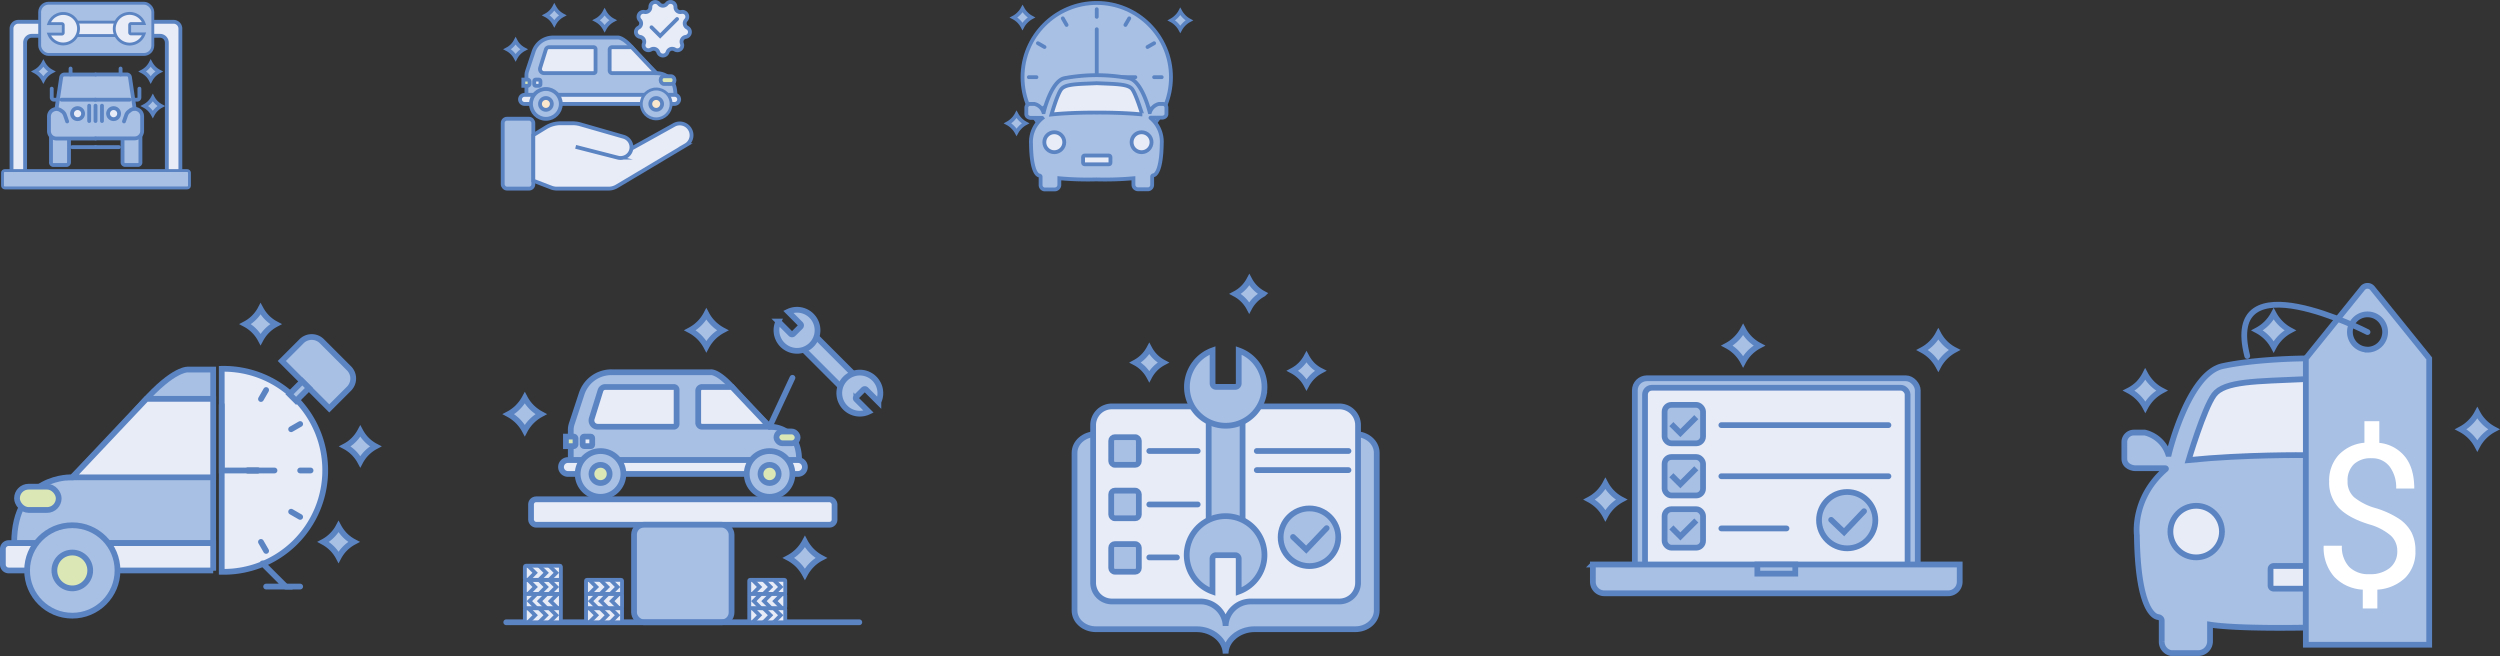 <svg xmlns="http://www.w3.org/2000/svg" viewBox="0 0 651.45 171.07"><rect x="0" y="0" width="651.45" height="171.07" fill="#333333" stroke="none"/><defs><style>.cls-1,.cls-10,.cls-3,.cls-5,.cls-9{fill:#a8c0e4;}.cls-1,.cls-10,.cls-11,.cls-12,.cls-14,.cls-15,.cls-16,.cls-2,.cls-3,.cls-4,.cls-6,.cls-7,.cls-8,.cls-9{stroke:#5b84c3;}.cls-1,.cls-10,.cls-11,.cls-12,.cls-13,.cls-14,.cls-15,.cls-16,.cls-2,.cls-3,.cls-4,.cls-6,.cls-7,.cls-8,.cls-9{stroke-miterlimit:10;}.cls-11,.cls-2,.cls-4{fill:#e8ecf7;}.cls-3,.cls-4{stroke-width:0.75px;}.cls-13,.cls-14,.cls-16,.cls-6{fill:none;}.cls-13,.cls-14,.cls-15,.cls-6,.cls-9{stroke-linecap:round;}.cls-12,.cls-7{fill:#dbe8b5;}.cls-8{fill:#fbe7cb;}.cls-10,.cls-11,.cls-12,.cls-13,.cls-14,.cls-15,.cls-16{stroke-width:1.5px;}.cls-13{stroke:#265387;}.cls-15{fill:#b4e2ea;}.cls-17{fill:#fff;}</style></defs><title>about-1</title><g id="Layer_2" data-name="Layer 2"><g id="Layer_1-2" data-name="Layer 1"><g id="about-1"><g id="aboutT-icon-1"><path class="cls-1" d="M41.46,18.63a5.45,5.45,0,0,0-1.26.92,5.54,5.54,0,0,0-.93,1.26,4.91,4.91,0,0,0-.92-1.26,5.33,5.33,0,0,0-1.26-.92,5.25,5.25,0,0,0,1.26-.93,5.17,5.17,0,0,0,.92-1.25,5.44,5.44,0,0,0,.93,1.25A5.25,5.25,0,0,0,41.46,18.63Z"/><path class="cls-1" d="M13.48,18.63a5.45,5.45,0,0,0-1.26.92,5.55,5.55,0,0,0-.92,1.26,5.25,5.25,0,0,0-.93-1.26,5.45,5.45,0,0,0-1.25-.92,5.36,5.36,0,0,0,2.18-2.18,5.65,5.65,0,0,0,.92,1.25A5.25,5.25,0,0,0,13.48,18.63Z"/><path class="cls-2" d="M3,7.45V45.08a1.77,1.77,0,0,0,1.77,1.77h0a1.77,1.77,0,0,0,1.77-1.77v-34A1.77,1.77,0,0,1,8.32,9.33H41.7a1.77,1.77,0,0,1,1.77,1.77v34a1.78,1.78,0,0,0,1.78,1.77h0A1.77,1.77,0,0,0,47,45.08V7.45a1.78,1.78,0,0,0-1.77-1.77H4.78A1.77,1.77,0,0,0,3,7.45Z"/><rect class="cls-3" x="0.66" y="44.45" width="48.71" height="4.52" rx="0.57"/><rect class="cls-3" x="10.34" y="0.84" width="29.48" height="13.35" rx="2.31"/><rect class="cls-4" x="19.32" y="5.77" width="11.44" height="3.49"/><path class="cls-4" d="M17.28,3.59a4,4,0,0,0-4.55,2.57h3.39a.37.37,0,0,1,.36.36v2a.36.36,0,0,1-.36.36H12.73a4,4,0,0,0,7.68-2.1A4,4,0,0,0,17.28,3.59Z"/><path class="cls-4" d="M33.79,8.5v-2a.36.36,0,0,1,.36-.36h3.39a4,4,0,1,0,0,2.7H34.15A.36.36,0,0,1,33.79,8.5Z"/><path class="cls-1" d="M36.59,35.54v6.68a.66.66,0,0,1-.69.77H32.53a.7.7,0,0,1-.6-.68V36Z"/><path class="cls-1" d="M13.29,35.54v6.68A.65.65,0,0,0,14,43h3.38a.7.7,0,0,0,.6-.68V36Z"/><path class="cls-5" d="M35.08,28.31h0L33.82,20s-.1-.59-1-.59H16.92c-.87,0-1,.59-1,.59l-1.27,8.32h0s-2,0-2,1.84v4.16s.6,1.56,1.58,1.56H35.52c1,0,1.57-1.56,1.57-1.56V30.15C37.09,28.35,35.08,28.31,35.08,28.31Z"/><path class="cls-6" d="M17.5,31.64,16.93,30a1.94,1.94,0,0,0-.75-1l-.38-.26a2,2,0,0,0-1.1-.33h0a2,2,0,0,0-1.5.7h0a1.94,1.94,0,0,0-.44,1.24v3.81a2,2,0,0,0,.39,1.17h0a2,2,0,0,0,1.56.77H24.9"/><path class="cls-6" d="M14.75,28.13l1.2-8a.83.83,0,0,1,.82-.71h8.12"/><line class="cls-6" x1="18.39" y1="17.86" x2="18.39" y2="19.4"/><path class="cls-6" d="M13.48,23.11V25.4a.58.58,0,0,0,.58.58h1"/><line class="cls-6" x1="16.05" y1="25.98" x2="24.89" y2="25.98"/><line class="cls-6" x1="23.24" y1="27.54" x2="23.24" y2="31.54"/><line class="cls-6" x1="24.89" y1="27.54" x2="24.89" y2="31.54"/><line class="cls-6" x1="18.82" y1="38.34" x2="24.92" y2="38.34"/><path class="cls-6" d="M32.31,31.64,32.88,30a1.94,1.94,0,0,1,.75-1L34,28.7a2,2,0,0,1,1.1-.33h0a2,2,0,0,1,1.5.7h0a1.94,1.94,0,0,1,.44,1.24v3.81a1.89,1.89,0,0,1-.39,1.17h0a2,2,0,0,1-1.55.77H24.91"/><path class="cls-6" d="M35.07,28.23l-1.21-8.12A.83.83,0,0,0,33,19.4H24.92"/><line class="cls-6" x1="31.42" y1="17.86" x2="31.42" y2="19.4"/><path class="cls-6" d="M36.33,23.11V25.4a.58.58,0,0,1-.58.58h-1"/><line class="cls-6" x1="33.76" y1="25.98" x2="24.8" y2="25.98"/><line class="cls-6" x1="26.57" y1="27.54" x2="26.57" y2="31.54"/><line class="cls-6" x1="30.99" y1="38.34" x2="24.89" y2="38.34"/><circle class="cls-2" cx="20.21" cy="29.61" r="1.44"/><circle class="cls-2" cx="29.6" cy="29.61" r="1.44"/><path class="cls-1" d="M42,27.63a5.36,5.36,0,0,0-2.18,2.18,5.65,5.65,0,0,0-.92-1.25,5.54,5.54,0,0,0-1.26-.93,5.45,5.45,0,0,0,1.26-.92,5.26,5.26,0,0,0,.92-1.26,5,5,0,0,0,.93,1.25A5.44,5.44,0,0,0,42,27.63Z"/></g><g id="aboutT-icon-2"><path class="cls-1" d="M146.62,4a5.44,5.44,0,0,0-1.25.93,5.17,5.17,0,0,0-.93,1.25,5.44,5.44,0,0,0-.93-1.25A5.06,5.06,0,0,0,142.25,4a5.25,5.25,0,0,0,1.26-.93,5.32,5.32,0,0,0,.93-1.26,5.45,5.45,0,0,0,.92,1.26A5.46,5.46,0,0,0,146.62,4Z"/><path class="cls-1" d="M159.74,5.28a5.25,5.25,0,0,0-1.26.93,5.44,5.44,0,0,0-.93,1.25,5.44,5.44,0,0,0-.93-1.25,5.17,5.17,0,0,0-1.25-.93,5.23,5.23,0,0,0,1.25-.93,5.06,5.06,0,0,0,.93-1.26,5.26,5.26,0,0,0,2.19,2.19Z"/><path class="cls-1" d="M136.54,12.84a5.23,5.23,0,0,0-1.25.93,5.06,5.06,0,0,0-.93,1.26,5.26,5.26,0,0,0-2.19-2.19,5.25,5.25,0,0,0,1.26-.93,5.32,5.32,0,0,0,.93-1.26,4.91,4.91,0,0,0,.92,1.26A5.25,5.25,0,0,0,136.54,12.84Z"/><rect class="cls-1" x="131" y="30.94" width="7.97" height="18.21" rx="1.1" transform="translate(269.97 80.09) rotate(-180)"/><path class="cls-2" d="M150,38.26l11,2.82a2.85,2.85,0,0,0,3.46-2h0a2.84,2.84,0,0,0-2-3.45L151.22,32.4a7.1,7.1,0,0,0-2-.28h-3.16a7.3,7.3,0,0,0-3.83,1.09l-3.26,2V47.08l4.65,1.79a4.14,4.14,0,0,0,1.48.28h13.5a4.13,4.13,0,0,0,2.1-.58l18-10.73a3,3,0,0,0,1.07-4.16h0a3.06,3.06,0,0,0-4.12-1.13l-11.09,6.16"/><path class="cls-1" d="M171,19.06s-3.31-3.29-6-6.38-4-2.9-4-2.9H144.11a5.34,5.34,0,0,0-3.78,1.56,5.44,5.44,0,0,0-1.29,2.1l-1.69,5.11a3.39,3.39,0,0,0-.17,1.05v5.12H176C176,18.81,171,19.06,171,19.06Z"/><path class="cls-2" d="M159.51,12.3h5.1L171,19.06H159.51a.65.65,0,0,1-.65-.65V13A.65.65,0,0,1,159.51,12.3Z"/><rect class="cls-7" x="172.16" y="19.87" width="3.59" height="2.01" rx="0.88"/><path class="cls-2" d="M175.79,24.72h-39.1a1.18,1.18,0,0,0,0,2.36h39.1a1.18,1.18,0,1,0,0-2.36Z"/><circle class="cls-3" cx="170.99" cy="27.08" r="3.89"/><circle class="cls-8" cx="170.99" cy="27.08" r="1.54"/><circle class="cls-1" cx="142.25" cy="27.08" r="3.89"/><circle class="cls-8" cx="142.25" cy="27.08" r="1.54"/><path class="cls-2" d="M155.19,12.77v5.82a.48.48,0,0,1-.48.47H141.79a1.07,1.07,0,0,1-.76-.31h0a1.08,1.08,0,0,1-.27-1.09l1.48-4.75a.86.86,0,0,1,.82-.61h11.65A.48.48,0,0,1,155.19,12.77Z"/><path class="cls-7" d="M136.37,20.74h1.07a.55.55,0,0,1,.55.55v.53a.55.55,0,0,1-.55.55h-1.07a0,0,0,0,1,0,0V20.74A0,0,0,0,1,136.37,20.74Z"/><rect class="cls-2" x="139.21" y="20.74" width="1.62" height="1.62" rx="0.37"/><path class="cls-2" d="M173.74,1h0a1.27,1.27,0,0,1,2.27.83h0a1.27,1.27,0,0,0,1.54,1.29h0a1.27,1.27,0,0,1,1.21,2.1h0a1.27,1.27,0,0,0,.35,2h0a1.28,1.28,0,0,1-.42,2.39h0a1.27,1.27,0,0,0-1,1.74h0a1.27,1.27,0,0,1-1.86,1.55h0a1.27,1.27,0,0,0-1.88.69h0a1.27,1.27,0,0,1-2.42,0h0a1.28,1.28,0,0,0-1.89-.69h0a1.27,1.27,0,0,1-1.85-1.55h0a1.28,1.28,0,0,0-1-1.74h0a1.28,1.28,0,0,1-.42-2.39h0a1.26,1.26,0,0,0,.35-2h0a1.27,1.27,0,0,1,1.21-2.1h0a1.27,1.27,0,0,0,1.54-1.29h0A1.27,1.27,0,0,1,171.73,1h0A1.27,1.27,0,0,0,173.74,1Z"/><polyline class="cls-6" points="169.77 7.11 172.02 9.36 176.43 4.95"/></g><g id="aboutT-icon-3"><path class="cls-1" d="M267.22,32.14a5.47,5.47,0,0,0-1.33,1,5.62,5.62,0,0,0-1,1.32,5.45,5.45,0,0,0-1-1.32,5.35,5.35,0,0,0-1.32-1,5.74,5.74,0,0,0,1.32-1,5.25,5.25,0,0,0,1-1.33,5.76,5.76,0,0,0,1,1.33A5.55,5.55,0,0,0,267.22,32.14Z"/><path class="cls-1" d="M268.76,4.55a5.74,5.74,0,0,0-1.32,1,5.44,5.44,0,0,0-1,1.33,5.51,5.51,0,0,0-2.31-2.31,5.22,5.22,0,0,0,1.33-1,5.62,5.62,0,0,0,1-1.32,5.65,5.65,0,0,0,1,1.32A5.4,5.4,0,0,0,268.76,4.55Z"/><path class="cls-1" d="M309.89,5.31a5.47,5.47,0,0,0-1.33,1,5.62,5.62,0,0,0-1,1.32,5.45,5.45,0,0,0-1-1.32,5.35,5.35,0,0,0-1.32-1,5.74,5.74,0,0,0,1.32-1,5.25,5.25,0,0,0,1-1.33,5.76,5.76,0,0,0,1,1.33A5.55,5.55,0,0,0,309.89,5.31Z"/><circle class="cls-1" cx="285.79" cy="20.11" r="19.34"/><line class="cls-9" x1="285.79" y1="2.41" x2="285.79" y2="4.39"/><line class="cls-9" x1="294.26" y1="4.78" x2="293.26" y2="6.5"/><line class="cls-9" x1="300.74" y1="11.26" x2="299.02" y2="12.25"/><line class="cls-1" x1="292.7" y1="20.11" x2="290.72" y2="20.11"/><line class="cls-9" x1="300.74" y1="28.97" x2="299.02" y2="27.97"/><line class="cls-9" x1="294.26" y1="35.45" x2="293.26" y2="33.73"/><line class="cls-9" x1="285.79" y1="37.82" x2="285.79" y2="35.83"/><line class="cls-9" x1="276.94" y1="35.45" x2="277.93" y2="33.73"/><line class="cls-9" x1="270.46" y1="28.97" x2="272.18" y2="27.97"/><line class="cls-9" x1="268.09" y1="20.11" x2="270.08" y2="20.11"/><line class="cls-9" x1="300.74" y1="20.11" x2="302.72" y2="20.11"/><line class="cls-9" x1="270.46" y1="11.26" x2="272.18" y2="12.25"/><line class="cls-9" x1="276.94" y1="4.78" x2="277.93" y2="6.5"/><polyline class="cls-9" points="285.79 7.62 285.79 20.11 295.85 20.11"/><path class="cls-1" d="M303.13,27.08H302a3.3,3.3,0,0,0-2.35,2.14h-.07s-1.93-8.11-5.41-8.85a45.57,45.57,0,0,0-16.79,0c-3.48.74-5.41,8.85-5.41,8.85h-.08a3.28,3.28,0,0,0-2.35-2.14h-1.1a1,1,0,0,0-1,.92v1.71c0,.88,1,1,1,1h3c.23,0,.14.09.14.09a8,8,0,0,0-2.92,6.68c.1,7.46,1.73,8.19,2.12,8.24s.38.34.38.34v2.11a1.16,1.16,0,0,0,.95,1.19h2.73a1.19,1.19,0,0,0,1.2-1.19V46.45a81.88,81.88,0,0,0,9.65.3,82.08,82.08,0,0,0,9.66-.3v1.68a1.19,1.19,0,0,0,1.2,1.19h2.73a1.16,1.16,0,0,0,.95-1.19V46s0-.28.38-.34,2-.78,2.12-8.24a8,8,0,0,0-2.92-6.68s-.09-.09.14-.09h3s1-.08,1-1V28A1,1,0,0,0,303.13,27.08Z"/><path class="cls-2" d="M295.05,23.27c-1-1.41-4.3-1.36-9.06-1.58a2.54,2.54,0,0,0-.39,0c-4.76.22-8,.17-9.07,1.58S274,29.83,274,29.83c5.6-.57,11.83-.49,11.83-.49s6.24-.08,11.83.49C297.62,29.83,296.1,24.7,295.05,23.27Z"/><circle class="cls-2" cx="274.73" cy="37.06" r="2.6"/><circle class="cls-2" cx="297.47" cy="37.06" r="2.6"/><rect class="cls-2" x="282.23" y="40.53" width="7.13" height="2.28" rx="0.38"/></g><g id="aboutT-icon-4"><path class="cls-10" d="M71.9,84.46a9.66,9.66,0,0,0-2.3,1.7,10,10,0,0,0-1.7,2.3,9.58,9.58,0,0,0-1.7-2.3,9.75,9.75,0,0,0-2.3-1.7,9.57,9.57,0,0,0,2.3-1.69,9.42,9.42,0,0,0,1.7-2.3,10,10,0,0,0,1.69,2.29A9.6,9.6,0,0,0,71.9,84.46Z"/><path class="cls-10" d="M97.88,116.32a9.66,9.66,0,0,0-2.3,1.7,9.42,9.42,0,0,0-1.7,2.3,9.86,9.86,0,0,0-1.7-2.3,9.75,9.75,0,0,0-2.3-1.7,9.31,9.31,0,0,0,2.3-1.69,10,10,0,0,0,1.7-2.3,9.75,9.75,0,0,0,1.69,2.29A9.41,9.41,0,0,0,97.88,116.32Z"/><path class="cls-10" d="M92.22,141.21a9.64,9.64,0,0,0-4,4,9.39,9.39,0,0,0-1.7-2.3,9.87,9.87,0,0,0-2.29-1.7,9.56,9.56,0,0,0,2.29-1.7,9.34,9.34,0,0,0,1.7-2.29,10,10,0,0,0,1.69,2.29A9.6,9.6,0,0,0,92.22,141.21Z"/><path class="cls-10" d="M55.55,148.65V96.3H49.12s-3.71-.6-12,8.76-18.28,19.32-18.28,19.32-15.15-.75-15.15,17.14H55.55"/><path class="cls-11" d="M.75,141.52H54A1.52,1.52,0,0,1,55.55,143v4.09A1.52,1.52,0,0,1,54,148.65H.75a0,0,0,0,1,0,0v-7.13a0,0,0,0,1,0,0Z" transform="translate(56.3 290.17) rotate(-180)"/><polygon class="cls-11" points="55.55 103.93 38.15 103.93 18.84 124.38 55.55 124.38 55.55 103.93"/><rect class="cls-12" x="4.43" y="126.82" width="10.87" height="6.07" rx="3.03" transform="translate(19.73 259.71) rotate(180)"/><circle class="cls-10" cx="18.84" cy="148.65" r="11.78"/><circle class="cls-12" cx="18.84" cy="148.65" r="4.67"/><line class="cls-13" x1="59.43" y1="98.38" x2="59.43" y2="101.1"/><line class="cls-13" x1="59.43" y1="146.81" x2="59.43" y2="144.09"/><path class="cls-11" d="M57.78,96.15V149a26.45,26.45,0,1,0,0-52.89Z"/><line class="cls-14" x1="69.35" y1="101.63" x2="68" y2="103.98"/><line class="cls-14" x1="78.22" y1="110.49" x2="75.86" y2="111.85"/><line class="cls-13" x1="67.23" y1="122.6" x2="64.51" y2="122.6"/><line class="cls-14" x1="78.22" y1="134.7" x2="75.86" y2="133.34"/><line class="cls-14" x1="69.35" y1="143.56" x2="68" y2="141.21"/><line class="cls-14" x1="78.22" y1="122.6" x2="80.93" y2="122.6"/><polyline class="cls-14" points="57.78 105.5 57.78 122.6 71.53 122.6"/><path class="cls-10" d="M78.51,90.85h10a3.74,3.74,0,0,1,3.74,3.74v7.28a0,0,0,0,1,0,0H74.77a0,0,0,0,1,0,0V94.59A3.74,3.74,0,0,1,78.51,90.85Z" transform="translate(92.6 -30.84) rotate(45)"/><rect class="cls-10" x="76.74" y="99.56" width="2.44" height="4.72" transform="translate(94.91 -25.28) rotate(45)"/><polyline class="cls-14" points="68.42 146.81 74.47 152.85 69.35 152.85"/><line class="cls-14" x1="74.47" y1="152.85" x2="78.22" y2="152.85"/></g><g id="aboutT-icon-5"><path class="cls-10" d="M141,107.92a10.47,10.47,0,0,0-2.44,1.81,10.13,10.13,0,0,0-1.81,2.45,10.49,10.49,0,0,0-1.81-2.45,10.68,10.68,0,0,0-2.45-1.81,9.94,9.94,0,0,0,2.45-1.81,10.59,10.59,0,0,0,1.81-2.44,10.1,10.1,0,0,0,1.8,2.44A10.7,10.7,0,0,0,141,107.92Z"/><path class="cls-10" d="M214,145.38a9.93,9.93,0,0,0-2.45,1.8,10.33,10.33,0,0,0-1.81,2.45,10.7,10.7,0,0,0-1.81-2.45,10.4,10.4,0,0,0-2.45-1.8,10.29,10.29,0,0,0,2.45-1.81,10.4,10.4,0,0,0,1.81-2.45,10.25,10.25,0,0,0,4.26,4.26Z"/><path class="cls-10" d="M188.32,86.07a10.25,10.25,0,0,0-4.26,4.26,10.25,10.25,0,0,0-4.26-4.26,10.29,10.29,0,0,0,2.45-1.81,9.93,9.93,0,0,0,1.81-2.45,10.18,10.18,0,0,0,1.8,2.44A10.31,10.31,0,0,0,188.32,86.07Z"/><path class="cls-10" d="M200.54,111.2s-5.07-5-9.27-9.79S185.2,97,185.2,97H159.33a8.16,8.16,0,0,0-7.76,5.61L149,110.41a5,5,0,0,0-.27,1.62v7.85h59.5C208.21,110.82,200.54,111.2,200.54,111.2Z"/><path class="cls-11" d="M182.94,100.84h7.81l9.79,10.36h-17.6a1,1,0,0,1-1-1v-8.36A1,1,0,0,1,182.94,100.84Z"/><rect class="cls-12" x="202.33" y="112.44" width="5.51" height="3.07" rx="1.54"/><path class="cls-11" d="M207.89,119.88H148a1.81,1.81,0,1,0,0,3.62h59.93a1.81,1.81,0,0,0,0-3.62Z"/><circle class="cls-10" cx="200.54" cy="123.5" r="5.96"/><circle class="cls-12" cx="200.54" cy="123.5" r="2.37"/><circle class="cls-10" cx="156.49" cy="123.5" r="5.96"/><circle class="cls-12" cx="156.49" cy="123.5" r="2.37"/><path class="cls-11" d="M176.31,101.56v8.92a.72.72,0,0,1-.72.72H155.78a1.65,1.65,0,0,1-1.17-.48h0a1.65,1.65,0,0,1-.41-1.66l2.27-7.29a1.32,1.32,0,0,1,1.25-.93h17.87A.72.72,0,0,1,176.31,101.56Z"/><path class="cls-12" d="M147.47,113.77h2a.5.5,0,0,1,.5.5v1.49a.5.5,0,0,1-.5.5h-2a0,0,0,0,1,0,0v-2.49a0,0,0,0,1,0,0Z"/><rect class="cls-11" x="151.83" y="113.77" width="2.49" height="2.49" rx="0.37"/><rect class="cls-10" x="208.11" y="91.83" width="15.32" height="4.67" transform="translate(129.79 -124.99) rotate(45)"/><path class="cls-10" d="M212.14,83.11a5.33,5.33,0,0,0-6.74-1.87l3.2,3.21a.48.48,0,0,1,0,.68L206.73,87a.48.48,0,0,1-.68,0l-3.21-3.21a5.35,5.35,0,1,0,9.3-.68Z"/><path class="cls-10" d="M223.13,103.39l1.87-1.87a.48.48,0,0,1,.68,0l3.21,3.21a5.35,5.35,0,1,0-2.55,2.55l-3.21-3.21A.48.48,0,0,1,223.13,103.39Z"/><rect class="cls-11" x="138.38" y="130.11" width="79.09" height="6.63" rx="1.33"/><rect class="cls-10" x="165.22" y="136.74" width="25.41" height="25.41" rx="2.54"/><line class="cls-14" x1="223.92" y1="162.15" x2="131.92" y2="162.15"/><line class="cls-14" x1="200.54" y1="111.2" x2="206.5" y2="98.45"/><rect class="cls-2" x="195.24" y="158.48" width="9.38" height="3.68" rx="0.2"/><polyline class="cls-2" points="196.08 158.47 197.92 160.32 196.09 162.16"/><polyline class="cls-2" points="198.94 158.47 200.79 160.32 198.95 162.16"/><polyline class="cls-2" points="201.59 158.47 203.44 160.32 201.6 162.16"/><rect class="cls-2" x="195.24" y="151.1" width="9.38" height="3.68" rx="0.19"/><polyline class="cls-2" points="196.08 151.1 197.92 152.95 196.09 154.79"/><polyline class="cls-2" points="198.94 151.1 200.79 152.95 198.95 154.79"/><polyline class="cls-2" points="201.59 151.1 203.44 152.95 201.6 154.79"/><rect class="cls-2" x="195.24" y="154.79" width="9.38" height="3.68" rx="0.21" transform="translate(399.86 313.26) rotate(180)"/><polyline class="cls-2" points="203.78 154.79 201.93 156.64 203.77 158.47"/><polyline class="cls-2" points="200.92 154.79 199.07 156.64 200.91 158.47"/><polyline class="cls-2" points="198.26 154.79 196.42 156.64 198.25 158.47"/><rect class="cls-2" x="152.71" y="158.48" width="9.38" height="3.68" rx="0.19"/><polyline class="cls-2" points="153.55 158.47 155.4 160.32 153.56 162.16"/><polyline class="cls-2" points="156.41 158.47 158.26 160.32 156.42 162.16"/><polyline class="cls-2" points="159.07 158.47 160.92 160.32 159.08 162.16"/><rect class="cls-2" x="152.71" y="151.1" width="9.38" height="3.68" rx="0.21"/><polyline class="cls-2" points="153.55 151.1 155.4 152.95 153.56 154.79"/><polyline class="cls-2" points="156.41 151.1 158.26 152.95 156.42 154.79"/><polyline class="cls-2" points="159.07 151.1 160.92 152.95 159.08 154.79"/><rect class="cls-2" x="152.71" y="154.79" width="9.38" height="3.68" rx="0.2" transform="translate(314.81 313.26) rotate(180)"/><polyline class="cls-2" points="161.26 154.79 159.41 156.64 161.25 158.47"/><polyline class="cls-2" points="158.39 154.79 156.55 156.64 158.38 158.47"/><polyline class="cls-2" points="155.74 154.79 153.89 156.64 155.73 158.47"/><rect class="cls-2" x="136.77" y="158.48" width="9.38" height="3.68" rx="0.21"/><polyline class="cls-2" points="137.61 158.47 139.45 160.32 137.62 162.16"/><polyline class="cls-2" points="140.47 158.47 142.32 160.32 140.48 162.16"/><polyline class="cls-2" points="143.12 158.47 144.97 160.32 143.13 162.16"/><rect class="cls-2" x="136.77" y="151.1" width="9.38" height="3.68" rx="0.21"/><polyline class="cls-2" points="137.61 151.1 139.45 152.95 137.62 154.79"/><polyline class="cls-2" points="140.47 151.1 142.32 152.95 140.48 154.79"/><polyline class="cls-2" points="143.12 151.1 144.97 152.95 143.13 154.79"/><rect class="cls-2" x="136.77" y="147.42" width="9.38" height="3.68" rx="0.25"/><polyline class="cls-2" points="137.61 147.42 139.45 149.26 137.62 151.1"/><polyline class="cls-2" points="140.47 147.42 142.32 149.26 140.48 151.1"/><polyline class="cls-2" points="143.12 147.42 144.97 149.26 143.13 151.1"/><rect class="cls-2" x="136.77" y="154.79" width="9.38" height="3.68" rx="0.19" transform="translate(282.92 313.26) rotate(180)"/><polyline class="cls-2" points="145.31 154.79 143.46 156.64 145.3 158.47"/><polyline class="cls-2" points="142.45 154.79 140.6 156.64 142.44 158.47"/><polyline class="cls-2" points="139.79 154.79 137.95 156.64 139.78 158.47"/></g><g id="aboutT-icon-5-2" data-name="aboutT-icon-5"><path class="cls-10" d="M303.13,94.48a8.76,8.76,0,0,0-3.65,3.65,9,9,0,0,0-1.56-2.1,8.56,8.56,0,0,0-2.1-1.55,9,9,0,0,0,3.66-3.66,8.77,8.77,0,0,0,1.54,2.1A9,9,0,0,0,303.13,94.48Z"/><path class="cls-10" d="M344.11,96.62a9,9,0,0,0-3.66,3.66,8.4,8.4,0,0,0-1.55-2.1,8.82,8.82,0,0,0-2.1-1.56A8.76,8.76,0,0,0,340.45,93a9.15,9.15,0,0,0,1.55,2.1A8.43,8.43,0,0,0,344.11,96.62Z"/><path class="cls-10" d="M329.17,76.58a9,9,0,0,0-2.1,1.56,8.82,8.82,0,0,0-1.55,2.1,8.67,8.67,0,0,0-1.55-2.1,8.82,8.82,0,0,0-2.1-1.56A8.59,8.59,0,0,0,324,75a8.82,8.82,0,0,0,1.55-2.1,8.76,8.76,0,0,0,3.65,3.65Z"/><path class="cls-10" d="M319.37,113.13h-33.8c-3.08,0-5.57,2.19-5.57,4.88v41.07c0,2.7,2.49,4.88,5.57,4.88h26.3c4,0,7.47,2.86,7.5,6.36v0c0-3.5,3.52-6.36,7.51-6.36h26.3c3.08,0,5.57-2.18,5.57-4.88V118c0-2.69-2.49-4.88-5.57-4.88Z"/><path class="cls-11" d="M319.37,105.9H289.73a4.89,4.89,0,0,0-4.88,4.88v41.07a4.88,4.88,0,0,0,4.88,4.88h23.06a6.58,6.58,0,0,1,6.58,6.36v0a6.6,6.6,0,0,1,6.58-6.36H349a4.87,4.87,0,0,0,4.88-4.88V110.78A4.88,4.88,0,0,0,349,105.9Z"/><rect class="cls-10" x="289.56" y="113.92" width="7.2" height="7.2" rx="0.94"/><rect class="cls-10" x="289.56" y="127.85" width="7.2" height="7.2" rx="0.94"/><rect class="cls-10" x="289.56" y="141.78" width="7.2" height="7.2" rx="0.94"/><line class="cls-15" x1="299.48" y1="117.52" x2="312.1" y2="117.52"/><line class="cls-15" x1="327.49" y1="117.52" x2="351.39" y2="117.52"/><line class="cls-15" x1="327.49" y1="122.5" x2="351.39" y2="122.5"/><line class="cls-15" x1="299.48" y1="131.45" x2="312.1" y2="131.45"/><line class="cls-15" x1="299.48" y1="145.25" x2="306.68" y2="145.25"/><rect class="cls-10" x="304.89" y="118.08" width="28.98" height="8.83" transform="translate(441.87 -196.88) rotate(90)"/><path class="cls-10" d="M329.3,102.85a10.11,10.11,0,0,0-6.51-11.53V99.9a.92.92,0,0,1-.91.92h-5a.92.92,0,0,1-.91-.92V91.32a10.11,10.11,0,1,0,13.34,11.53Z"/><path class="cls-10" d="M316.87,144.67h5a.91.91,0,0,1,.91.91v8.58a10.13,10.13,0,1,0-6.83,0v-8.58A.91.91,0,0,1,316.87,144.67Z"/><circle class="cls-10" cx="341.22" cy="140" r="7.51"/><polyline class="cls-14" points="336.94 139.92 340.38 143.22 345.7 137.62"/></g><g id="aboutT-icon-6"><path class="cls-10" d="M422.53,130.18a10.31,10.31,0,0,0-2.41,1.79,10,10,0,0,0-1.79,2.41,10.14,10.14,0,0,0-1.78-2.41,10.35,10.35,0,0,0-2.42-1.79,10.16,10.16,0,0,0,2.42-1.78,10.36,10.36,0,0,0,1.78-2.42,10,10,0,0,0,1.78,2.41A9.79,9.79,0,0,0,422.53,130.18Z"/><path class="cls-10" d="M509.29,91.19A10.33,10.33,0,0,0,506.87,93a10,10,0,0,0-1.78,2.41A10.52,10.52,0,0,0,503.3,93a10.26,10.26,0,0,0-2.41-1.79,10.12,10.12,0,0,0,4.2-4.2,10,10,0,0,0,1.78,2.41A9.79,9.79,0,0,0,509.29,91.19Z"/><path class="cls-10" d="M458.44,90.06A10.16,10.16,0,0,0,456,91.84a10.36,10.36,0,0,0-1.78,2.42,10.12,10.12,0,0,0-4.2-4.2,10.28,10.28,0,0,0,4.2-4.2A10.14,10.14,0,0,0,456,88.27,10.33,10.33,0,0,0,458.44,90.06Z"/><rect class="cls-10" x="426.01" y="98.57" width="73.72" height="53.93" rx="3.14"/><rect class="cls-11" x="428.66" y="101.04" width="68.42" height="51.46" rx="1.78"/><path class="cls-10" d="M415.09,147.1h95.57a0,0,0,0,1,0,0v4.5a3,3,0,0,1-3,3H418.07a3,3,0,0,1-3-3v-4.5A0,0,0,0,1,415.09,147.1Z"/><rect class="cls-10" x="457.93" y="147.1" width="9.88" height="2.38"/><rect class="cls-10" x="433.76" y="105.5" width="10.02" height="10.02" rx="1.78"/><rect class="cls-10" x="433.76" y="119.09" width="10.02" height="10.02" rx="1.78"/><rect class="cls-10" x="433.76" y="132.69" width="10.02" height="10.02" rx="1.78"/><polyline class="cls-16" points="435.52 110.51 437.87 112.85 442.02 108.7"/><polyline class="cls-16" points="435.52 123.83 437.87 126.18 442.02 122.03"/><polyline class="cls-16" points="435.52 137.43 437.87 139.78 442.02 135.63"/><line class="cls-14" x1="448.55" y1="110.78" x2="492.09" y2="110.78"/><line class="cls-14" x1="448.55" y1="124.1" x2="492.09" y2="124.1"/><line class="cls-14" x1="448.55" y1="137.7" x2="465.53" y2="137.7"/><circle class="cls-10" cx="481.34" cy="135.54" r="7.34"/><polyline class="cls-14" points="477.16 135.46 480.53 138.68 485.73 133.21"/></g><g id="aboutT-icon-7"><path class="cls-10" d="M649.85,111.87a10.33,10.33,0,0,0-4.31,4.31,10.33,10.33,0,0,0-4.31-4.31,10.33,10.33,0,0,0,4.31-4.31,10.33,10.33,0,0,0,4.31,4.31Z"/><path class="cls-10" d="M596.78,86.09a10.39,10.39,0,0,0-4.31,4.3,10.15,10.15,0,0,0-1.83-2.47,10.44,10.44,0,0,0-2.48-1.83,10.52,10.52,0,0,0,2.48-1.83,10.66,10.66,0,0,0,1.83-2.48,10.49,10.49,0,0,0,4.31,4.31Z"/><path class="cls-10" d="M563.34,101.78a11,11,0,0,0-2.48,1.83,10.66,10.66,0,0,0-1.83,2.48,10.33,10.33,0,0,0-4.31-4.31A10,10,0,0,0,557.2,100,10.35,10.35,0,0,0,559,97.48a10.63,10.63,0,0,0,1.83,2.47A10.25,10.25,0,0,0,563.34,101.78Z"/><path class="cls-10" d="M600.86,93.4s-12.7.06-21.69,2-14,22.86-14,22.86l-.2,0a8.54,8.54,0,0,0-6.07-5.54h-2.85a2.5,2.5,0,0,0-2.49,2.39v4.4c0,2.28,2.65,2.49,2.65,2.49H564c.59,0,.36.23.36.23-8.86,7.64-7.53,17.25-7.53,17.25.25,19.27,4.46,21.15,5.47,21.3s1,.88,1,.88v5.43a3,3,0,0,0,2.44,3.09h7.06a3.07,3.07,0,0,0,3.09-3.09v-4.32c7.4,1.16,24.94.77,24.94.77Z"/><circle class="cls-11" cx="572.28" cy="138.52" r="6.72"/><path class="cls-11" d="M600.86,98.81c-.17,0-.34,0-.51,0-12.28.57-20.74.45-23.41,4.08s-6.63,17-6.63,17c14.45-1.48,30.55-1.29,30.55-1.29Z"/><path class="cls-11" d="M600.86,147.48h-8.39a.81.81,0,0,0-.81.81v4.29a.81.81,0,0,0,.81.81h8.39Z"/><path class="cls-10" d="M618.21,75.1a1.65,1.65,0,0,0-2.57,0L600.86,93.4V168H633V93.4Zm-1.28,16a4.59,4.59,0,1,1,4.59-4.59A4.59,4.59,0,0,1,616.93,91.12Z"/><path class="cls-14" d="M616.93,86.53s-38-19.62-31.34,6.24"/><path class="cls-17" d="M624.68,143.59a5.36,5.36,0,0,0-1.66-4,14.74,14.74,0,0,0-5.59-2.93q-5.46-1.67-8-4.35a9.59,9.59,0,0,1-2.5-6.82,9.9,9.9,0,0,1,2.45-6.91,10.5,10.5,0,0,1,6.74-3.21v-5.62H620v5.65a9.88,9.88,0,0,1,6.71,3.62c1.6,2,2.4,4.79,2.4,8.29h-4.72a9,9,0,0,0-1.72-5.76,5.65,5.65,0,0,0-4.65-2.14,6.36,6.36,0,0,0-4.67,1.58,5.87,5.87,0,0,0-1.62,4.41,5.38,5.38,0,0,0,1.71,4.18,15.62,15.62,0,0,0,5.62,2.83,23.6,23.6,0,0,1,6.11,2.8,9.9,9.9,0,0,1,3.24,3.56,10.3,10.3,0,0,1,1,4.75,9.5,9.5,0,0,1-2.61,7,11.55,11.55,0,0,1-7.31,3.13v4.91h-3.8v-4.91a11.06,11.06,0,0,1-7.48-3.4,11.47,11.47,0,0,1-2.71-8.05h4.75a7.58,7.58,0,0,0,1.88,5.5,7.07,7.07,0,0,0,5.31,1.92,8,8,0,0,0,5.29-1.62A5.46,5.46,0,0,0,624.68,143.59Z"/></g></g></g></g></svg>